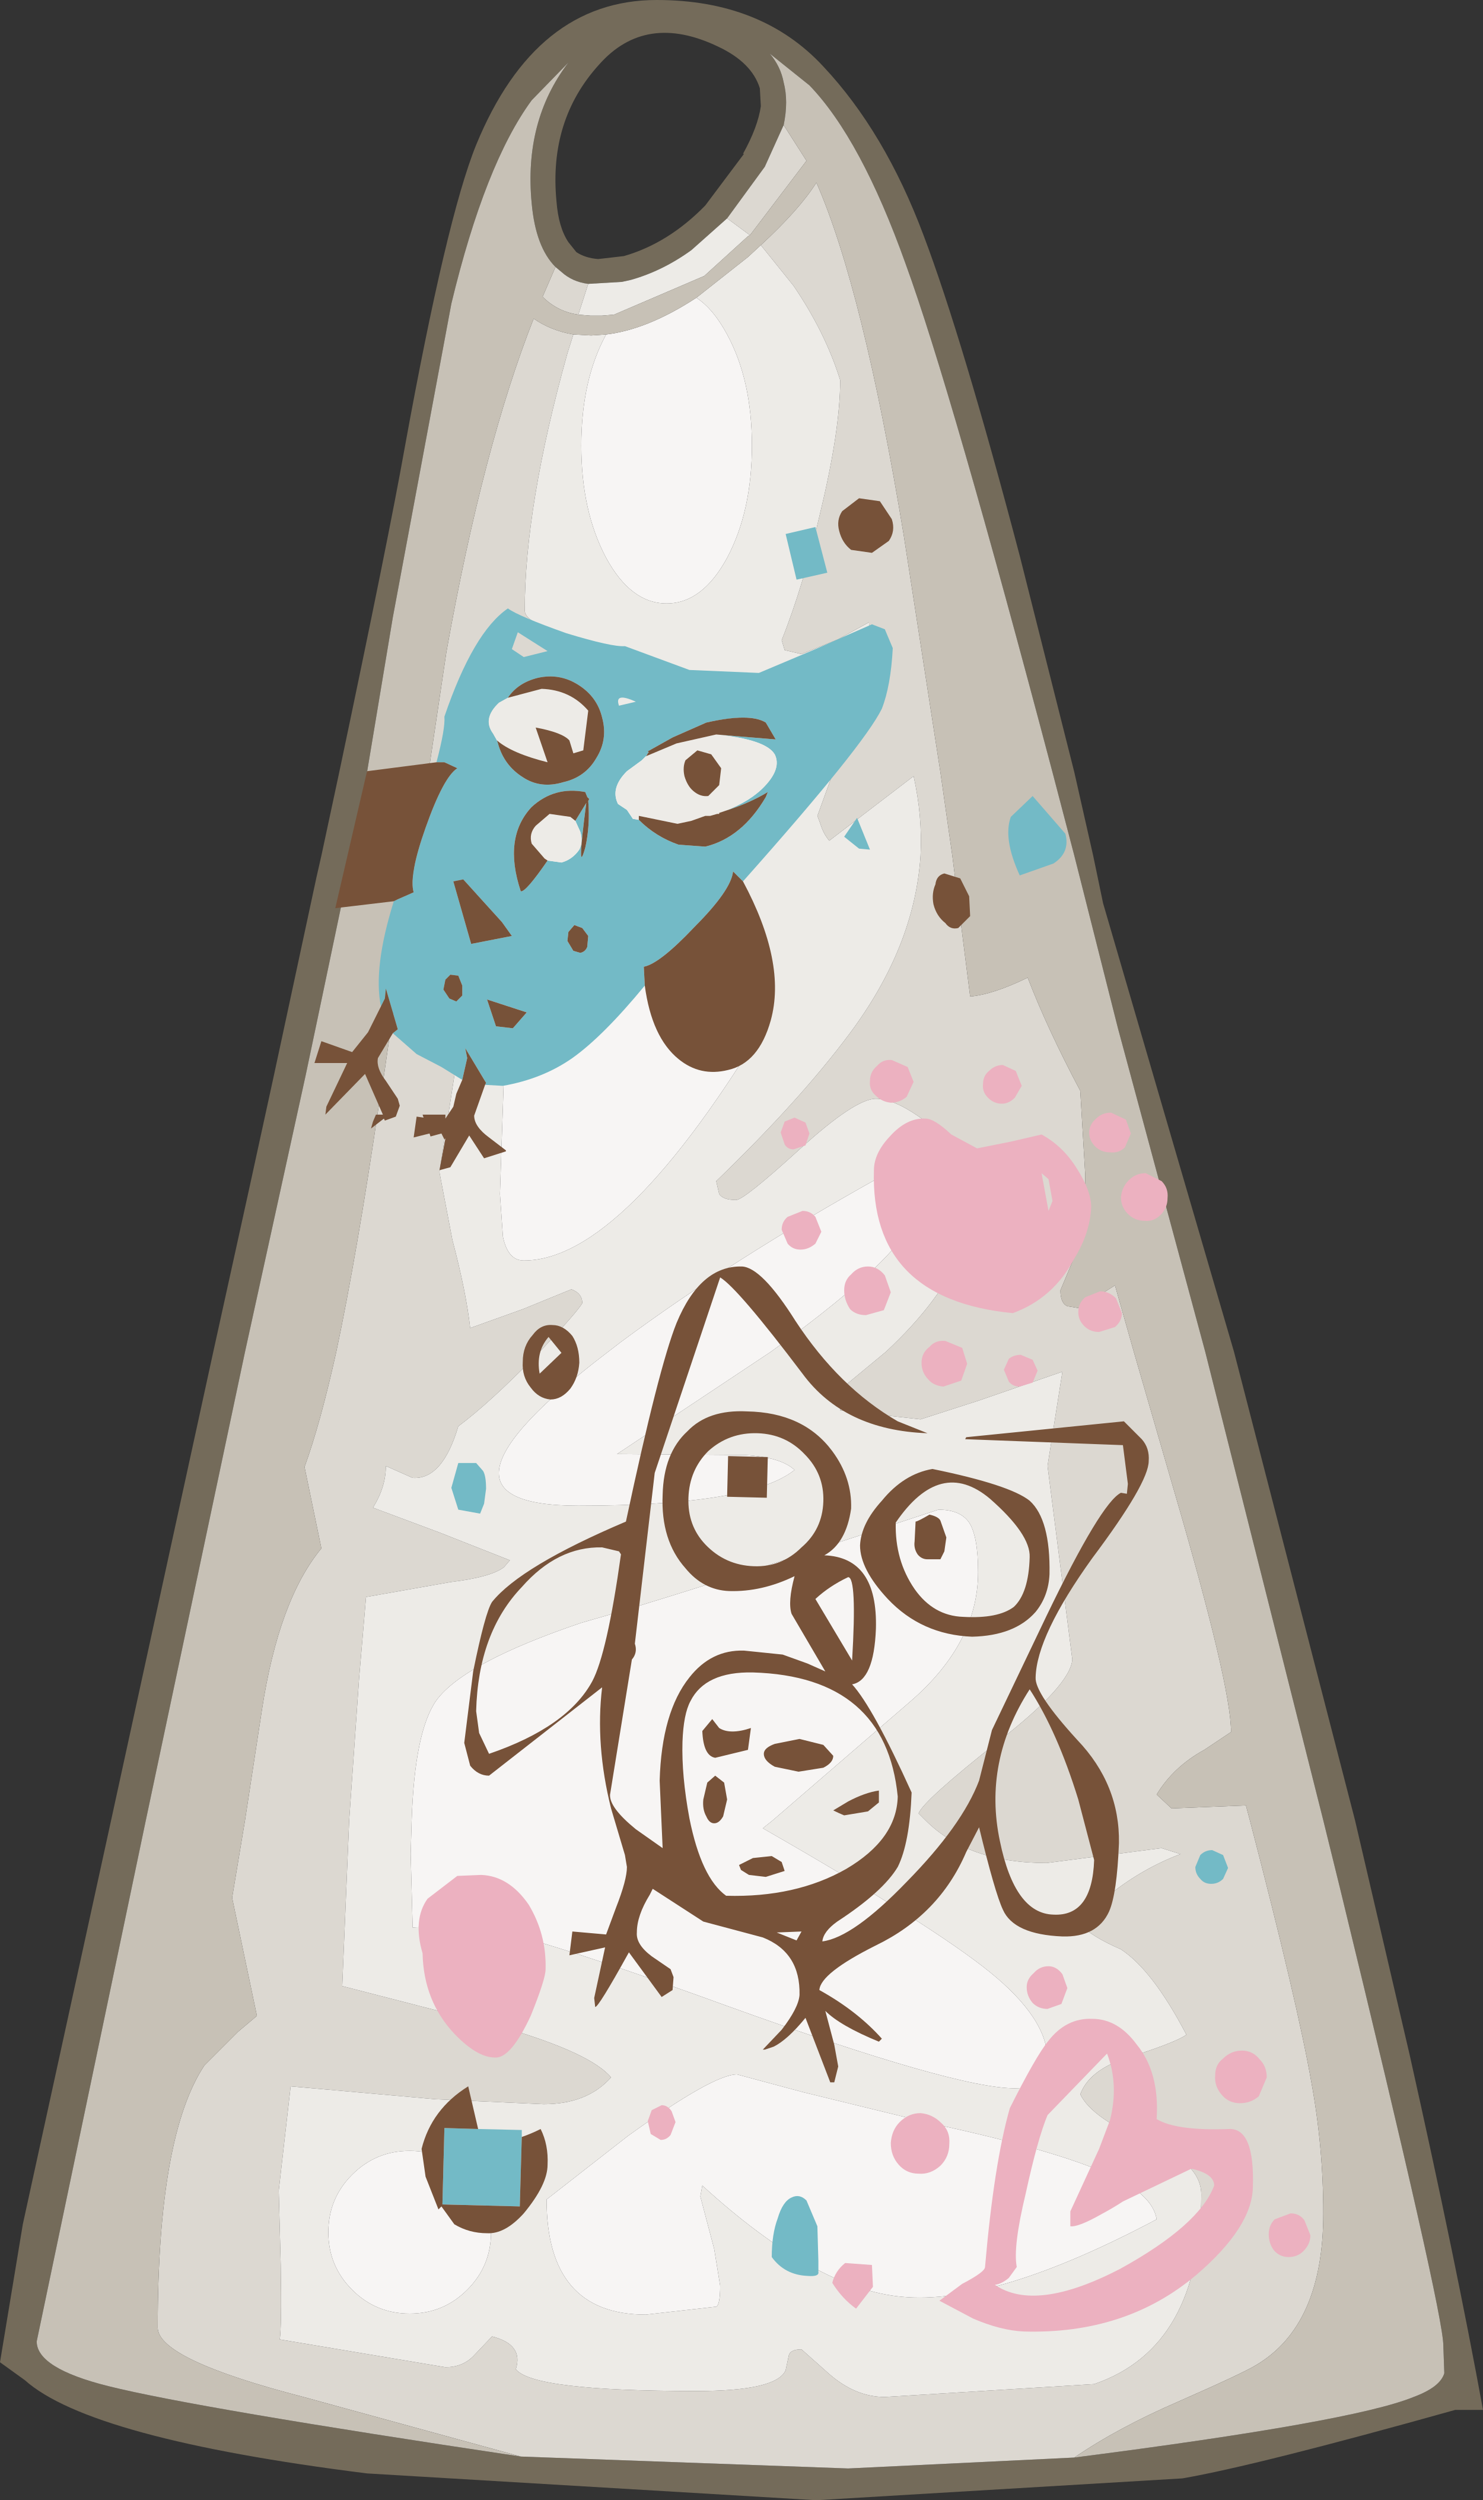<?xml version="1.0" encoding="UTF-8" standalone="no"?>
<svg xmlns:ffdec="https://www.free-decompiler.com/flash" xmlns:xlink="http://www.w3.org/1999/xlink" ffdec:objectType="shape" height="125.95px" width="74.75px" xmlns="http://www.w3.org/2000/svg">
  <rect width="100%" height="100%" fill="#333333" stroke="none"/>
  <g transform="matrix(1.0, 0.0, 0.0, 1.0, 33.8, 135.85)">
    <path d="M4.5 -131.4 Q4.1 -132.7 2.4 -133.5 -1.25 -135.25 -3.6 -132.6 -6.15 -129.8 -5.75 -125.7 -5.65 -124.4 -5.15 -123.65 L-4.75 -123.15 Q-4.3 -122.85 -3.65 -122.8 L-2.35 -122.95 Q-0.1 -123.6 1.75 -125.5 L3.7 -128.1 3.65 -128.1 Q4.4 -129.45 4.55 -130.5 L4.5 -131.4 M5.7 -129.55 L4.75 -127.45 2.85 -124.85 1.05 -123.25 Q-0.4 -122.2 -2.0 -121.75 L-2.45 -121.65 -4.15 -121.55 Q-4.95 -121.65 -5.5 -122.15 L-5.8 -122.4 Q-6.8 -123.4 -7.0 -125.6 -7.4 -129.75 -5.15 -132.7 L-7.0 -130.8 Q-9.35 -127.6 -11.05 -120.55 L-14.0 -104.75 -15.3 -96.95 -16.1 -92.75 -16.3 -91.65 -17.8 -84.5 -18.4 -81.65 -21.45 -67.75 -26.45 -44.15 -31.95 -17.9 Q-31.95 -16.55 -28.35 -15.65 -23.95 -14.55 -7.55 -12.1 L8.95 -11.5 20.35 -12.05 Q34.4 -13.85 37.45 -15.1 38.8 -15.6 39.0 -16.3 L38.95 -17.7 Q38.95 -19.35 33.75 -40.7 L32.9 -44.15 26.95 -67.75 22.55 -84.05 20.35 -92.75 19.25 -96.95 Q14.15 -116.25 11.85 -122.55 9.6 -128.85 7.0 -131.55 L5.0 -133.15 Q5.55 -132.5 5.7 -131.7 5.95 -130.75 5.7 -129.55 M12.75 -124.0 Q14.7 -118.85 17.6 -107.85 L20.35 -96.95 21.3 -92.75 21.8 -90.35 28.4 -67.75 34.5 -44.15 37.25 -32.35 Q39.6 -21.85 40.95 -14.45 L39.55 -14.45 Q29.55 -11.65 25.8 -11.0 L7.35 -9.9 -15.3 -11.25 Q-29.25 -13.0 -32.55 -15.95 L-33.8 -16.85 -32.65 -23.8 -28.2 -44.15 -23.05 -67.75 -21.2 -76.15 -20.0 -81.65 -17.85 -91.65 -17.6 -92.75 -16.7 -96.95 Q-14.2 -108.8 -13.4 -113.3 -11.3 -124.85 -9.8 -128.55 -6.8 -135.85 -0.7 -135.85 4.6 -135.85 7.7 -132.5 10.8 -129.2 12.75 -124.0" fill="#746b5a" fill-rule="evenodd" stroke="none"/>
    <path d="M2.85 -124.85 L4.75 -127.45 5.7 -129.55 6.85 -127.75 4.0 -124.0 2.85 -124.85 M20.35 -12.05 L8.95 -11.5 -7.55 -12.1 -18.5 -15.1 Q-25.85 -17.0 -25.85 -18.6 -25.85 -28.25 -23.5 -31.8 L-21.8 -33.5 -20.85 -34.3 -22.1 -40.25 -21.45 -44.15 -20.6 -49.7 Q-19.75 -55.25 -17.6 -57.85 L-18.45 -61.95 Q-17.65 -64.15 -16.85 -67.75 -15.8 -72.7 -14.7 -80.2 L-14.45 -81.65 -13.0 -91.65 -12.85 -92.75 -12.2 -96.95 -11.3 -103.0 Q-9.45 -113.35 -6.9 -119.8 -6.05 -119.2 -4.9 -119.0 L-5.2 -118.05 Q-7.35 -110.35 -7.35 -105.1 -7.35 -104.35 -4.35 -103.65 L-1.4 -102.7 Q-1.4 -101.7 -1.65 -102.0 L-4.55 -101.6 -7.1 -101.2 Q-8.75 -100.45 -9.35 -96.95 L-9.7 -92.75 -9.75 -91.85 -9.75 -91.65 Q-9.85 -88.9 -10.7 -82.9 L-10.9 -81.65 -11.65 -76.8 -11.0 -73.4 Q-10.3 -70.75 -10.1 -68.95 L-7.45 -69.9 -5.0 -70.9 Q-4.45 -70.7 -4.45 -70.2 -4.75 -69.7 -6.6 -67.75 L-6.8 -67.55 Q-9.15 -65.15 -10.7 -64.0 -11.5 -61.3 -13.0 -61.4 L-14.35 -62.0 Q-14.35 -60.95 -15.0 -59.9 L-11.65 -58.65 -8.1 -57.25 -8.4 -56.9 Q-9.05 -56.4 -11.1 -56.15 L-15.35 -55.4 -15.7 -51.3 -16.2 -44.15 -16.55 -35.8 -8.2 -33.65 Q-4.0 -32.4 -3.0 -31.2 -4.2 -29.85 -6.4 -29.85 L-11.85 -30.1 -19.15 -30.75 -19.75 -25.5 -19.65 -21.75 Q-19.6 -18.6 -19.7 -18.0 L-11.35 -16.6 Q-10.5 -16.6 -9.95 -17.15 L-9.0 -18.15 Q-7.4 -17.75 -7.8 -16.5 -6.95 -15.4 1.3 -15.4 5.35 -15.4 5.8 -16.45 L5.95 -17.15 Q6.0 -17.5 6.6 -17.5 L7.95 -16.3 Q9.3 -15.1 10.8 -15.1 L21.35 -15.75 Q26.75 -17.6 26.75 -25.3 26.75 -26.85 24.2 -27.9 21.25 -29.1 20.65 -30.35 21.1 -31.55 22.9 -32.15 25.45 -32.95 26.0 -33.35 24.3 -36.6 22.7 -37.65 21.2 -38.3 20.6 -38.95 L22.25 -40.5 Q23.85 -41.75 25.7 -42.45 L24.75 -42.75 18.95 -42.0 Q15.0 -42.0 12.85 -44.15 L12.5 -44.5 Q12.75 -45.15 16.55 -48.15 20.15 -50.95 20.25 -52.25 L19.0 -62.0 19.75 -66.75 15.55 -65.3 12.6 -64.35 8.55 -64.8 Q8.65 -65.4 8.25 -65.6 L10.85 -67.75 Q13.65 -70.35 14.7 -72.9 15.4 -74.55 15.4 -77.05 12.05 -80.5 10.35 -80.5 9.3 -80.5 6.5 -77.95 3.7 -75.4 3.3 -75.4 2.65 -75.4 2.45 -75.7 L2.3 -76.35 Q6.5 -80.4 9.0 -83.75 12.3 -88.15 12.6 -92.75 12.7 -94.75 12.25 -96.75 L8.0 -93.5 Q7.7 -93.85 7.55 -94.35 L7.4 -94.75 8.2 -96.95 8.8 -98.55 Q10.1 -102.1 10.1 -102.75 L10.0 -104.5 8.45 -103.65 6.6 -102.9 5.75 -103.1 5.6 -103.6 Q6.7 -106.35 7.55 -110.05 8.55 -114.2 8.55 -116.7 7.8 -119.1 6.2 -121.45 L4.55 -123.5 Q6.5 -125.3 7.35 -126.65 9.7 -121.3 11.75 -108.9 L13.6 -96.95 14.2 -92.75 15.1 -85.65 Q16.25 -85.75 18.0 -86.6 19.0 -84.0 20.65 -80.9 L20.9 -76.7 Q20.9 -74.25 20.3 -72.4 L19.65 -70.85 Q19.65 -70.2 20.0 -70.05 L20.6 -69.95 22.4 -71.1 23.35 -67.75 25.35 -60.85 Q28.25 -50.95 28.25 -48.6 L26.9 -47.7 Q25.35 -46.85 24.5 -45.45 L25.25 -44.75 29.0 -44.9 29.2 -44.15 Q31.6 -34.95 32.3 -30.95 32.9 -27.7 32.9 -24.35 32.9 -18.7 29.5 -16.7 28.85 -16.3 25.55 -14.85 22.55 -13.55 20.35 -12.05 M-5.8 -122.4 L-5.5 -122.15 Q-4.95 -121.65 -4.15 -121.55 L-4.65 -120.0 Q-5.7 -120.15 -6.45 -120.9 L-5.8 -122.4" fill="#dcd8d1" fill-rule="evenodd" stroke="none"/>
    <path d="M-4.15 -121.55 L-2.45 -121.65 -2.0 -121.75 Q-0.4 -122.2 1.05 -123.25 L2.85 -124.85 4.0 -124.0 3.9 -123.95 1.7 -121.95 -2.85 -120.0 -3.45 -119.95 -3.55 -119.95 -4.05 -119.95 -4.65 -120.0 -4.15 -121.55 M4.55 -123.5 L6.2 -121.45 Q7.8 -119.1 8.55 -116.7 8.55 -114.2 7.55 -110.05 6.7 -106.35 5.6 -103.6 L5.75 -103.1 6.6 -102.9 8.45 -103.65 10.0 -104.5 10.1 -102.75 Q10.1 -102.1 8.8 -98.55 L8.2 -96.95 7.4 -94.75 7.55 -94.35 Q7.7 -93.85 8.0 -93.5 L12.25 -96.75 Q12.7 -94.75 12.6 -92.75 12.3 -88.15 9.0 -83.75 6.5 -80.4 2.3 -76.35 L2.45 -75.7 Q2.65 -75.4 3.3 -75.4 3.7 -75.4 6.5 -77.95 9.3 -80.5 10.35 -80.5 12.05 -80.5 15.4 -77.05 15.4 -74.55 14.7 -72.9 13.65 -70.35 10.85 -67.75 L8.25 -65.6 Q8.65 -65.4 8.55 -64.8 L12.6 -64.35 15.55 -65.3 19.75 -66.75 19.0 -62.0 20.25 -52.25 Q20.15 -50.95 16.55 -48.15 12.75 -45.15 12.5 -44.5 L12.85 -44.15 Q15.0 -42.0 18.95 -42.0 L24.75 -42.75 25.7 -42.45 Q23.85 -41.75 22.25 -40.5 L20.6 -38.95 Q21.2 -38.3 22.7 -37.65 24.3 -36.6 26.0 -33.35 25.45 -32.95 22.9 -32.15 21.1 -31.55 20.65 -30.35 21.25 -29.1 24.2 -27.9 26.75 -26.85 26.75 -25.3 26.75 -17.6 21.35 -15.75 L10.8 -15.1 Q9.3 -15.1 7.95 -16.3 L6.6 -17.5 Q6.0 -17.5 5.95 -17.15 L5.8 -16.45 Q5.35 -15.4 1.3 -15.4 -6.95 -15.4 -7.8 -16.5 -7.4 -17.75 -9.0 -18.15 L-9.95 -17.15 Q-10.5 -16.6 -11.35 -16.6 L-19.7 -18.0 Q-19.6 -18.6 -19.65 -21.75 L-19.75 -25.5 -19.15 -30.75 -11.85 -30.1 -6.4 -29.85 Q-4.2 -29.85 -3.0 -31.2 -4.0 -32.4 -8.2 -33.65 L-16.55 -35.8 -16.2 -44.15 -15.7 -51.3 -15.35 -55.4 -11.1 -56.15 Q-9.05 -56.4 -8.4 -56.9 L-8.1 -57.25 -11.65 -58.65 -15.0 -59.9 Q-14.35 -60.95 -14.35 -62.0 L-13.0 -61.4 Q-11.5 -61.3 -10.7 -64.0 -9.15 -65.15 -6.8 -67.55 L-6.6 -67.75 Q-4.75 -69.7 -4.45 -70.2 -4.45 -70.7 -5.0 -70.9 L-7.45 -69.9 -10.1 -68.95 Q-10.3 -70.75 -11.0 -73.4 L-11.65 -76.8 -10.9 -81.65 -10.7 -82.9 Q-9.85 -88.9 -9.75 -91.65 L-9.75 -91.85 -9.7 -92.75 -9.35 -96.95 Q-8.75 -100.45 -7.1 -101.2 L-4.55 -101.6 -1.65 -102.0 Q-1.4 -101.7 -1.4 -102.7 L-4.35 -103.65 Q-7.35 -104.35 -7.35 -105.1 -7.35 -110.35 -5.2 -118.05 L-4.9 -119.0 -4.0 -118.95 -3.25 -119.0 Q-4.5 -116.7 -4.5 -113.4 -4.5 -110.1 -3.25 -107.75 -2.0 -105.45 -0.2 -105.45 1.6 -105.45 2.85 -107.75 4.1 -110.1 4.1 -113.4 4.1 -116.7 2.85 -119.0 2.15 -120.3 1.3 -120.85 L3.9 -122.9 4.55 -123.5 M4.5 -99.75 Q-0.1 -99.75 -3.1 -96.95 -4.85 -95.3 -6.05 -92.75 L-6.5 -91.65 -7.35 -89.15 Q-8.15 -86.25 -8.4 -81.65 L-8.6 -75.7 -8.45 -73.55 Q-8.2 -72.35 -7.4 -72.35 -2.35 -72.35 5.0 -84.65 5.0 -87.35 3.45 -87.5 1.45 -87.2 0.5 -87.5 L2.95 -92.75 4.85 -96.95 5.5 -98.7 5.35 -99.35 Q5.15 -99.75 4.5 -99.75 M12.3 -75.85 L11.95 -76.4 10.55 -76.55 Q3.1 -72.4 -2.5 -68.25 L-3.15 -67.75 Q-13.35 -60.0 -4.65 -60.0 4.0 -60.0 6.25 -61.8 5.55 -62.45 3.75 -62.55 L-2.7 -62.6 5.05 -67.75 Q12.4 -73.05 12.4 -75.1 L12.3 -75.85 M15.5 -56.65 Q15.5 -58.45 15.05 -59.15 14.6 -59.8 13.5 -59.8 0.15 -55.4 -4.5 -54.1 -10.4 -52.1 -11.8 -50.2 -12.9 -48.65 -13.05 -44.15 L-13.1 -42.45 -13.0 -38.75 -12.25 -38.8 -11.1 -39.0 Q-8.7 -39.0 2.85 -34.8 14.35 -30.65 17.35 -30.65 19.0 -30.65 19.0 -32.1 19.0 -34.15 16.1 -36.5 13.2 -38.85 4.65 -43.75 L5.15 -44.15 12.1 -50.15 Q15.5 -53.1 15.5 -56.65 M3.35 -31.35 Q2.15 -31.35 -2.15 -28.25 L-6.25 -25.05 Q-6.25 -19.25 -1.25 -19.25 L2.3 -19.65 Q2.5 -19.75 2.5 -20.7 L2.2 -22.55 1.5 -25.2 1.6 -25.75 Q7.3 -20.55 11.65 -20.15 16.3 -19.7 24.5 -24.05 24.35 -25.0 23.05 -25.8 20.75 -27.25 13.05 -28.9 L6.7 -30.45 3.35 -31.35 M-16.05 -26.3 Q-17.25 -25.1 -17.25 -23.4 -17.25 -21.7 -16.05 -20.5 -14.85 -19.3 -13.15 -19.3 -11.45 -19.3 -10.25 -20.5 -9.05 -21.7 -9.05 -23.4 -9.05 -25.1 -10.25 -26.3 -11.45 -27.5 -13.15 -27.5 -14.85 -27.5 -16.05 -26.3" fill="#edebe7" fill-rule="evenodd" stroke="none"/>
    <path d="M1.3 -120.85 Q2.15 -120.3 2.85 -119.0 4.1 -116.7 4.1 -113.4 4.1 -110.1 2.85 -107.75 1.6 -105.45 -0.2 -105.45 -2.0 -105.45 -3.25 -107.75 -4.5 -110.1 -4.5 -113.4 -4.5 -116.7 -3.25 -119.0 -1.15 -119.25 1.3 -120.85 M4.5 -99.75 Q5.15 -99.75 5.35 -99.35 L5.5 -98.7 4.85 -96.95 2.95 -92.75 0.5 -87.5 Q1.45 -87.2 3.45 -87.5 5.0 -87.35 5.0 -84.65 -2.35 -72.35 -7.4 -72.35 -8.2 -72.35 -8.45 -73.55 L-8.6 -75.7 -8.4 -81.65 Q-8.15 -86.25 -7.35 -89.15 L-6.5 -91.65 -6.05 -92.75 Q-4.85 -95.3 -3.1 -96.95 -0.1 -99.75 4.5 -99.75 M3.35 -31.35 L6.7 -30.45 13.05 -28.9 Q20.75 -27.25 23.05 -25.8 24.35 -25.0 24.5 -24.05 16.3 -19.7 11.65 -20.15 7.3 -20.55 1.6 -25.75 L1.5 -25.2 2.2 -22.55 2.5 -20.7 Q2.5 -19.75 2.3 -19.65 L-1.25 -19.25 Q-6.25 -19.25 -6.25 -25.05 L-2.15 -28.25 Q2.15 -31.35 3.35 -31.35 M15.5 -56.65 Q15.5 -53.1 12.1 -50.15 L5.15 -44.15 4.65 -43.75 Q13.2 -38.85 16.1 -36.5 19.0 -34.15 19.0 -32.1 19.0 -30.65 17.35 -30.65 14.35 -30.65 2.85 -34.8 -8.7 -39.0 -11.1 -39.0 L-12.25 -38.8 -13.0 -38.75 -13.1 -42.45 -13.05 -44.15 Q-12.9 -48.65 -11.8 -50.2 -10.4 -52.1 -4.5 -54.1 0.15 -55.4 13.5 -59.8 14.6 -59.8 15.05 -59.15 15.5 -58.45 15.5 -56.65 M12.3 -75.85 L12.4 -75.1 Q12.4 -73.05 5.05 -67.75 L-2.7 -62.6 3.75 -62.55 Q5.55 -62.45 6.25 -61.8 4.0 -60.0 -4.65 -60.0 -13.35 -60.0 -3.15 -67.75 L-2.5 -68.25 Q3.1 -72.4 10.55 -76.55 L11.95 -76.4 12.3 -75.85 M-16.05 -26.3 Q-14.85 -27.5 -13.15 -27.5 -11.45 -27.5 -10.25 -26.3 -9.05 -25.1 -9.05 -23.4 -9.05 -21.7 -10.25 -20.5 -11.45 -19.3 -13.15 -19.3 -14.85 -19.3 -16.05 -20.5 -17.25 -21.7 -17.25 -23.4 -17.25 -25.1 -16.05 -26.3" fill="#f7f5f4" fill-rule="evenodd" stroke="none"/>
    <path d="M5.7 -129.55 Q5.95 -130.75 5.7 -131.7 5.55 -132.5 5.0 -133.15 L7.0 -131.55 Q9.6 -128.85 11.85 -122.55 14.15 -116.25 19.25 -96.95 L20.35 -92.75 22.55 -84.05 26.95 -67.75 32.9 -44.15 33.75 -40.7 Q38.95 -19.35 38.95 -17.7 L39.0 -16.3 Q38.8 -15.6 37.45 -15.1 34.4 -13.85 20.35 -12.05 22.55 -13.55 25.55 -14.85 28.85 -16.3 29.5 -16.7 32.9 -18.7 32.9 -24.35 32.9 -27.7 32.3 -30.95 31.6 -34.95 29.2 -44.15 L29.0 -44.9 25.25 -44.75 24.5 -45.45 Q25.35 -46.85 26.9 -47.7 L28.25 -48.6 Q28.25 -50.95 25.35 -60.85 L23.35 -67.75 22.4 -71.1 20.6 -69.95 20.0 -70.05 Q19.65 -70.2 19.65 -70.85 L20.3 -72.4 Q20.9 -74.25 20.9 -76.7 L20.65 -80.9 Q19.0 -84.0 18.0 -86.6 16.25 -85.75 15.1 -85.65 L14.2 -92.75 13.6 -96.95 11.75 -108.9 Q9.7 -121.3 7.35 -126.65 6.5 -125.3 4.55 -123.5 L3.9 -122.9 1.3 -120.85 Q-1.15 -119.25 -3.25 -119.0 L-4.0 -118.95 -4.9 -119.0 Q-6.05 -119.2 -6.9 -119.8 -9.45 -113.35 -11.3 -103.0 L-12.2 -96.95 -12.85 -92.75 -13.0 -91.65 -14.45 -81.65 -14.7 -80.2 Q-15.8 -72.7 -16.85 -67.75 -17.65 -64.15 -18.45 -61.95 L-17.6 -57.85 Q-19.75 -55.25 -20.6 -49.7 L-21.45 -44.15 -22.1 -40.25 -20.85 -34.3 -21.8 -33.5 -23.5 -31.8 Q-25.85 -28.25 -25.85 -18.6 -25.85 -17.0 -18.5 -15.1 L-7.55 -12.1 Q-23.95 -14.55 -28.35 -15.65 -31.95 -16.55 -31.95 -17.9 L-26.45 -44.15 -21.45 -67.75 -18.4 -81.65 -17.8 -84.5 -16.3 -91.65 -16.1 -92.75 -15.3 -96.95 -14.0 -104.75 -11.05 -120.55 Q-9.35 -127.6 -7.0 -130.8 L-5.15 -132.7 Q-7.4 -129.75 -7.0 -125.6 -6.8 -123.4 -5.8 -122.4 L-6.45 -120.9 Q-5.7 -120.15 -4.65 -120.0 L-4.05 -119.95 -3.55 -119.95 -3.45 -119.95 -2.85 -120.0 1.7 -121.95 3.9 -123.95 4.0 -124.0 6.85 -127.75 5.7 -129.55" fill="#c7c1b6" fill-rule="evenodd" stroke="none"/>
    <path d="M7.9 -107.0 L6.35 -106.65 5.8 -108.95 7.3 -109.3 7.9 -107.0 M2.3 -98.85 L5.3 -98.6 4.8 -99.45 Q4.0 -99.95 1.8 -99.45 L0.1 -98.7 -1.15 -98.0 -1.1 -97.95 -1.15 -97.9 -1.2 -97.8 -1.45 -97.55 -2.2 -97.0 Q-3.05 -96.15 -2.65 -95.35 L-2.2 -95.05 -1.9 -94.6 -1.6 -94.55 Q-0.75 -93.7 0.4 -93.3 L1.75 -93.2 Q3.6 -93.65 4.8 -95.7 L4.9 -95.95 Q4.0 -95.4 2.75 -95.0 4.05 -95.5 4.75 -96.25 5.6 -97.15 5.25 -97.85 4.8 -98.6 2.3 -98.85 M-11.8 -97.45 Q-11.35 -99.15 -11.4 -99.75 -9.95 -104.0 -8.2 -105.2 -7.65 -104.8 -5.25 -103.95 -2.95 -103.25 -2.3 -103.3 L0.95 -102.1 4.45 -101.95 7.3 -103.15 10.15 -104.4 10.8 -104.15 11.2 -103.2 Q11.1 -101.3 10.65 -100.15 9.75 -98.3 3.65 -91.45 L3.15 -91.95 Q3.05 -91.0 1.2 -89.15 -0.55 -87.3 -1.35 -87.15 L-1.3 -86.2 Q-3.4 -83.65 -4.95 -82.55 -6.45 -81.5 -8.45 -81.15 L-9.35 -81.2 -9.3 -81.3 -10.35 -83.05 -10.25 -82.55 -10.5 -81.45 -11.55 -82.1 -12.8 -82.75 -14.0 -83.8 -13.75 -84.0 -14.35 -86.05 -14.4 -85.55 -14.6 -85.15 Q-15.0 -87.1 -13.95 -90.45 L-13.75 -90.55 -12.95 -90.9 Q-13.2 -91.75 -12.35 -94.15 -11.45 -96.7 -10.75 -97.15 L-11.4 -97.45 -11.8 -97.45 M19.9 -93.85 Q20.15 -92.9 19.3 -92.35 L17.6 -91.75 Q16.75 -93.6 17.15 -94.7 L18.25 -95.75 19.9 -93.85 M10.05 -93.05 L9.5 -93.1 8.75 -93.7 9.4 -94.65 10.05 -93.05 M27.3 -42.65 L27.85 -42.4 28.1 -41.75 27.85 -41.2 Q27.6 -40.95 27.25 -40.95 26.9 -40.95 26.7 -41.2 26.45 -41.45 26.45 -41.8 L26.7 -42.4 Q26.95 -42.65 27.3 -42.65 M6.85 -25.0 L7.4 -23.7 7.45 -21.95 7.45 -21.4 Q7.5 -21.15 6.9 -21.2 5.75 -21.25 5.1 -22.15 5.1 -23.3 5.4 -24.1 5.65 -24.95 6.1 -25.15 6.5 -25.35 6.85 -25.0 M-8.2 -100.7 L-8.65 -100.45 Q-9.5 -99.65 -8.95 -98.9 L-8.75 -98.55 -8.7 -98.4 Q-8.4 -97.3 -7.45 -96.7 -6.55 -96.1 -5.4 -96.45 -4.3 -96.7 -3.75 -97.65 -3.15 -98.6 -3.45 -99.7 -3.7 -100.75 -4.65 -101.35 -5.6 -101.95 -6.7 -101.7 -7.7 -101.45 -8.2 -100.7 M-6.2 -103.05 L-7.7 -104.0 -8.0 -103.15 -7.4 -102.75 -6.2 -103.05 M-1.75 -100.5 Q-2.85 -101.0 -2.6 -100.3 L-1.75 -100.5 M-6.2 -92.5 L-5.5 -92.4 Q-4.95 -92.55 -4.6 -93.05 -4.4 -93.45 -4.55 -93.95 L-4.8 -94.5 -4.25 -95.4 Q-4.75 -91.55 -4.3 -93.15 -4.05 -94.25 -4.15 -95.5 L-4.1 -95.6 -4.2 -95.7 -4.3 -95.95 Q-5.85 -96.25 -7.0 -95.2 -8.45 -93.65 -7.55 -90.95 -7.3 -90.9 -6.2 -92.5 M-8.8 -84.15 L-7.95 -84.05 -7.25 -84.85 -9.25 -85.5 -8.8 -84.15 M-10.7 -86.7 L-11.1 -86.75 -11.35 -86.5 -11.45 -86.0 -11.15 -85.55 -10.8 -85.4 -10.5 -85.7 -10.5 -86.2 -10.7 -86.7 M-5.15 -88.9 L-5.2 -88.45 -4.9 -87.95 -4.55 -87.85 Q-4.3 -87.9 -4.2 -88.15 L-4.15 -88.7 -4.45 -89.1 -4.85 -89.25 -5.15 -88.9 M-10.05 -88.3 L-8.0 -88.7 -8.5 -89.4 -10.45 -91.55 -10.95 -91.45 -10.05 -88.3 M-11.05 -60.9 L-10.7 -62.15 -9.8 -62.15 -9.45 -61.75 Q-9.3 -61.5 -9.3 -60.85 L-9.4 -60.1 -9.6 -59.6 -10.7 -59.8 -11.05 -60.9 M-9.7 -28.6 L-7.5 -28.55 -7.5 -28.2 -7.6 -24.7 -11.5 -24.8 -11.4 -28.65 -9.7 -28.6" fill="#73bac6" fill-rule="evenodd" stroke="none"/>
    <path d="M2.3 -98.85 Q4.8 -98.6 5.25 -97.85 5.6 -97.15 4.75 -96.25 4.05 -95.5 2.75 -95.0 L2.45 -94.9 2.45 -94.85 2.35 -94.85 2.0 -94.75 1.75 -94.75 1.05 -94.5 0.35 -94.35 -1.6 -94.75 -1.6 -94.55 -1.9 -94.6 -2.2 -95.05 -2.65 -95.35 Q-3.05 -96.15 -2.2 -97.0 L-1.45 -97.55 -1.2 -97.8 -1.25 -97.75 0.3 -98.4 2.3 -98.85 M0.7 -96.75 Q0.85 -96.25 1.15 -96.0 1.5 -95.7 1.9 -95.75 L2.45 -96.3 2.55 -97.15 2.05 -97.85 1.35 -98.05 0.75 -97.55 Q0.6 -97.2 0.7 -96.75 M-8.2 -100.7 L-6.5 -101.15 Q-5.05 -101.1 -4.15 -100.05 L-4.4 -98.05 -4.9 -97.9 -5.1 -98.55 Q-5.45 -98.95 -6.8 -99.2 L-6.2 -97.45 Q-8.0 -97.9 -8.75 -98.55 L-8.95 -98.9 Q-9.5 -99.65 -8.65 -100.45 L-8.2 -100.7 M-6.2 -92.5 L-6.35 -92.6 -7.0 -93.35 Q-7.15 -93.85 -6.8 -94.25 L-6.1 -94.85 -5.05 -94.7 -4.8 -94.5 -4.55 -93.95 Q-4.4 -93.45 -4.6 -93.05 -4.95 -92.55 -5.5 -92.4 L-6.2 -92.5" fill="#edebe7" fill-rule="evenodd" stroke="none"/>
    <path d="M8.65 -110.1 L9.5 -110.75 10.55 -110.6 11.15 -109.7 Q11.35 -109.1 11.0 -108.6 L10.15 -108.0 9.1 -108.15 Q8.65 -108.5 8.5 -109.1 8.35 -109.65 8.65 -110.1 M-1.2 -97.8 L-1.15 -97.9 -1.1 -97.95 -1.15 -98.0 0.1 -98.7 1.8 -99.45 Q4.0 -99.95 4.8 -99.45 L5.3 -98.6 2.3 -98.85 0.3 -98.4 -1.25 -97.75 -1.2 -97.8 M2.75 -95.0 Q4.0 -95.4 4.9 -95.95 L4.8 -95.7 Q3.6 -93.65 1.75 -93.2 L0.4 -93.3 Q-0.75 -93.7 -1.6 -94.55 L-1.6 -94.75 0.35 -94.35 1.05 -94.5 1.75 -94.75 2.0 -94.75 2.35 -94.85 2.45 -94.85 2.45 -94.9 2.75 -95.0 M3.65 -91.45 Q5.85 -87.35 5.05 -84.45 4.45 -82.3 2.9 -81.95 1.5 -81.6 0.4 -82.5 -0.95 -83.6 -1.3 -86.2 L-1.35 -87.15 Q-0.55 -87.3 1.2 -89.15 3.05 -91.0 3.15 -91.95 L3.65 -91.45 M-9.35 -81.2 L-9.9 -79.65 Q-9.9 -79.1 -9.15 -78.55 L-8.3 -77.9 -8.3 -77.85 -9.4 -77.5 -10.15 -78.65 -11.1 -77.05 -11.65 -76.9 -11.35 -78.5 -11.4 -78.45 -11.55 -78.75 -12.1 -78.6 -12.15 -78.75 -12.95 -78.55 -12.8 -79.6 -12.45 -79.55 -12.5 -79.7 -11.35 -79.7 -11.35 -79.5 -10.95 -80.1 -10.8 -80.75 -10.5 -81.45 -10.25 -82.55 -10.35 -83.05 -9.3 -81.3 -9.35 -81.2 M-14.0 -83.8 L-14.75 -82.55 Q-14.85 -82.05 -14.35 -81.4 L-13.75 -80.5 -13.65 -80.15 -13.85 -79.6 -14.4 -79.4 -14.45 -79.5 -15.1 -79.0 -15.0 -79.35 -14.85 -79.7 -14.5 -79.7 -15.4 -81.75 -17.4 -79.7 -17.35 -80.1 -16.3 -82.3 -17.95 -82.3 -17.6 -83.4 -16.05 -82.85 -15.25 -83.85 -14.6 -85.15 -14.4 -85.55 -14.35 -86.05 -13.75 -84.0 -14.0 -83.8 M-13.95 -90.45 L-16.9 -90.1 -15.3 -97.0 -11.8 -97.45 -11.4 -97.45 -10.75 -97.15 Q-11.45 -96.7 -12.35 -94.15 -13.2 -91.75 -12.95 -90.9 L-13.75 -90.55 -13.95 -90.45 M15.1 -89.7 L14.5 -89.1 Q14.1 -89.0 13.85 -89.35 13.4 -89.7 13.25 -90.3 13.15 -90.85 13.35 -91.3 13.4 -91.75 13.8 -91.85 L14.6 -91.6 15.05 -90.7 15.1 -89.7 M0.7 -96.75 Q0.6 -97.2 0.75 -97.55 L1.35 -98.05 2.05 -97.85 2.55 -97.15 2.45 -96.3 1.9 -95.75 Q1.5 -95.7 1.15 -96.0 0.85 -96.25 0.7 -96.75 M14.9 -63.45 L22.85 -64.25 23.75 -63.35 Q24.15 -62.9 24.1 -62.25 24.1 -61.15 21.25 -57.35 18.45 -53.45 18.4 -51.35 18.35 -50.55 20.5 -48.2 22.65 -45.95 22.6 -43.0 22.5 -40.45 22.1 -39.55 21.5 -38.25 19.75 -38.3 17.3 -38.4 16.75 -39.65 16.35 -40.5 15.55 -43.8 L14.9 -42.55 Q13.55 -39.4 10.35 -37.85 7.55 -36.45 7.5 -35.6 9.4 -34.55 10.65 -33.15 L10.5 -33.0 Q8.55 -33.8 7.8 -34.55 L8.25 -32.85 8.45 -31.75 8.25 -30.95 8.05 -30.95 6.8 -34.2 Q5.9 -33.1 5.2 -32.75 L4.75 -32.6 4.65 -32.6 5.6 -33.6 Q6.45 -34.7 6.5 -35.35 6.55 -37.5 4.65 -38.25 L1.65 -39.05 -0.9 -40.7 -1.05 -40.4 Q-1.7 -39.35 -1.7 -38.5 -1.75 -37.9 -0.95 -37.3 L0.0 -36.65 0.15 -36.25 0.1 -35.6 -0.45 -35.25 -2.1 -37.5 Q-3.65 -34.7 -3.8 -34.75 L-3.85 -35.2 -3.3 -37.75 -5.1 -37.35 -4.95 -38.55 -3.25 -38.4 -2.75 -39.75 Q-2.2 -41.15 -2.2 -41.8 L-2.3 -42.4 -3.0 -44.75 Q-3.8 -47.95 -3.45 -50.85 L-9.15 -46.4 Q-9.7 -46.4 -10.1 -46.9 L-10.4 -48.05 -9.95 -51.65 Q-9.35 -54.6 -9.0 -55.15 -7.55 -56.95 -2.25 -59.2 -0.6 -66.95 0.3 -69.2 1.5 -72.1 3.6 -72.05 4.6 -72.0 6.3 -69.3 8.5 -65.95 11.45 -64.25 L12.95 -63.65 Q8.75 -63.8 6.65 -66.65 3.4 -70.95 2.5 -71.5 L-0.8 -61.65 -1.8 -53.05 Q-1.65 -52.6 -1.95 -52.25 L-3.05 -45.45 Q-3.1 -44.8 -1.75 -43.7 L-0.4 -42.75 -0.55 -46.15 Q-0.45 -49.6 0.95 -51.35 2.05 -52.75 3.7 -52.7 L5.65 -52.5 6.9 -52.05 7.8 -51.65 6.1 -54.55 Q5.9 -55.15 6.25 -56.45 4.6 -55.65 2.95 -55.7 1.65 -55.75 0.75 -56.85 -0.5 -58.25 -0.4 -60.55 -0.35 -62.65 0.85 -63.75 1.9 -64.85 3.85 -64.75 6.7 -64.7 8.15 -62.75 9.15 -61.4 9.1 -59.85 8.85 -58.1 7.75 -57.5 10.45 -57.4 10.35 -53.8 10.25 -51.2 9.15 -51.0 10.2 -49.85 12.15 -45.55 12.05 -43.0 11.45 -41.8 10.7 -40.55 8.4 -39.05 7.7 -38.55 7.65 -38.05 9.2 -38.25 11.9 -41.05 14.7 -43.9 15.55 -46.15 L16.2 -48.7 18.95 -54.45 Q21.7 -60.15 22.7 -60.65 L23.0 -60.6 23.05 -61.1 22.8 -63.05 14.85 -63.35 14.9 -63.45 M4.9 -62.45 L4.85 -60.4 2.85 -60.45 2.9 -62.5 4.9 -62.45 M1.9 -62.75 Q0.95 -61.8 0.9 -60.4 0.85 -59.0 1.75 -58.05 2.75 -57.0 4.2 -56.95 5.6 -56.9 6.6 -57.9 7.65 -58.8 7.7 -60.2 7.75 -61.6 6.75 -62.6 5.8 -63.6 4.4 -63.65 2.95 -63.7 1.9 -62.75 M1.0 -50.15 Q0.65 -49.5 0.6 -48.1 0.55 -46.4 0.95 -44.25 1.55 -41.25 2.8 -40.35 6.3 -40.25 8.85 -41.7 11.4 -43.2 11.45 -45.35 10.85 -51.4 4.15 -51.6 1.75 -51.65 1.0 -50.15 M9.15 -52.2 Q9.4 -56.4 8.95 -56.4 8.0 -55.95 7.3 -55.3 L9.15 -52.2 M16.1 -60.35 Q13.6 -62.45 11.35 -59.15 11.3 -57.25 12.3 -55.8 13.25 -54.45 14.75 -54.4 16.5 -54.3 17.3 -54.9 18.05 -55.6 18.1 -57.4 18.15 -58.55 16.1 -60.35 M19.1 -56.55 Q19.05 -55.45 18.4 -54.65 17.35 -53.45 15.2 -53.4 12.65 -53.5 10.95 -55.3 9.55 -56.8 9.55 -58.0 9.6 -59.1 10.65 -60.25 11.75 -61.6 13.2 -61.85 17.1 -61.05 18.1 -60.25 19.15 -59.3 19.1 -56.55 M13.6 -59.25 L13.9 -58.4 13.8 -57.7 13.6 -57.3 12.95 -57.3 Q12.65 -57.3 12.45 -57.55 12.25 -57.85 12.3 -58.2 L12.35 -59.2 Q12.45 -59.2 13.05 -59.55 13.5 -59.45 13.6 -59.25 M20.55 -45.2 Q19.5 -48.6 18.1 -50.75 15.75 -47.1 16.6 -43.1 17.35 -39.45 19.3 -39.4 21.25 -39.3 21.35 -42.15 L20.55 -45.2 M10.5 -45.05 L9.95 -44.6 8.75 -44.4 Q8.5 -44.5 8.2 -44.65 L8.95 -45.1 Q9.8 -45.55 10.5 -45.65 L10.5 -45.05 M7.7 -46.8 L6.45 -46.6 5.25 -46.85 Q4.7 -47.15 4.7 -47.5 4.7 -47.8 5.25 -48.0 L6.5 -48.25 7.7 -47.95 8.2 -47.4 Q8.2 -47.05 7.7 -46.8 M3.9 -47.7 L2.25 -47.3 Q1.65 -47.4 1.6 -48.65 L2.1 -49.25 2.45 -48.8 Q3.0 -48.45 4.05 -48.8 L3.9 -47.7 M1.85 -46.05 L2.25 -46.4 2.7 -46.05 2.85 -45.2 2.65 -44.35 Q2.45 -44.0 2.2 -44.0 1.95 -44.0 1.8 -44.35 1.6 -44.7 1.65 -45.2 L1.85 -46.05 M4.15 -42.25 L5.1 -42.35 5.6 -42.05 5.75 -41.6 4.8 -41.3 3.95 -41.4 3.55 -41.65 3.45 -41.9 4.15 -42.25 M5.35 -38.5 L6.35 -38.1 6.6 -38.55 5.35 -38.5 M-8.75 -98.55 Q-8.0 -97.9 -6.2 -97.45 L-6.8 -99.2 Q-5.45 -98.95 -5.1 -98.55 L-4.9 -97.9 -4.4 -98.05 -4.15 -100.05 Q-5.05 -101.1 -6.5 -101.15 L-8.2 -100.7 Q-7.7 -101.45 -6.7 -101.7 -5.6 -101.95 -4.65 -101.35 -3.7 -100.75 -3.45 -99.7 -3.15 -98.6 -3.75 -97.65 -4.3 -96.7 -5.4 -96.45 -6.55 -96.1 -7.45 -96.7 -8.4 -97.3 -8.7 -98.4 L-8.75 -98.55 M-4.8 -94.5 L-5.05 -94.7 -6.1 -94.85 -6.8 -94.25 Q-7.15 -93.85 -7.0 -93.35 L-6.35 -92.6 -6.2 -92.5 Q-7.3 -90.9 -7.55 -90.95 -8.45 -93.65 -7.0 -95.2 -5.85 -96.25 -4.3 -95.95 L-4.2 -95.7 -4.1 -95.6 -4.15 -95.5 Q-4.05 -94.25 -4.3 -93.15 -4.75 -91.55 -4.25 -95.4 L-4.8 -94.5 M-10.05 -88.3 L-10.95 -91.45 -10.45 -91.55 -8.5 -89.4 -8.0 -88.7 -10.05 -88.3 M-5.15 -88.9 L-4.85 -89.25 -4.45 -89.1 -4.15 -88.7 -4.2 -88.15 Q-4.3 -87.9 -4.55 -87.85 L-4.9 -87.95 -5.2 -88.45 -5.15 -88.9 M-10.7 -86.7 L-10.5 -86.2 -10.5 -85.7 -10.8 -85.4 -11.15 -85.55 -11.45 -86.0 -11.35 -86.5 -11.1 -86.75 -10.7 -86.7 M-8.8 -84.15 L-9.25 -85.5 -7.25 -84.85 -7.95 -84.05 -8.8 -84.15 M-5.95 -69.1 Q-5.4 -69.1 -4.95 -68.55 -4.6 -68.0 -4.6 -67.2 -4.65 -66.45 -5.05 -65.9 -5.5 -65.35 -6.05 -65.35 -6.65 -65.4 -7.05 -65.95 -7.5 -66.5 -7.45 -67.25 -7.45 -68.05 -6.95 -68.6 -6.55 -69.15 -5.95 -69.1 M-5.5 -67.7 L-6.15 -68.5 Q-6.8 -67.75 -6.6 -66.65 L-5.5 -67.7 M-2.6 -57.7 L-3.45 -57.9 Q-5.7 -57.95 -7.5 -55.9 -9.7 -53.6 -9.8 -49.65 L-9.65 -48.55 -9.15 -47.5 Q-5.2 -48.85 -3.95 -51.15 -3.2 -52.55 -2.5 -57.55 L-2.6 -57.7 M-7.5 -28.2 Q-7.05 -28.35 -6.55 -28.6 -6.15 -27.8 -6.2 -26.8 -6.2 -25.8 -7.4 -24.35 -8.35 -23.3 -9.25 -23.35 -10.15 -23.35 -10.9 -23.8 L-11.55 -24.7 -11.7 -24.55 -12.35 -26.2 -12.55 -27.6 Q-12.05 -29.6 -10.2 -30.75 L-9.7 -28.6 -11.4 -28.65 -11.5 -24.8 -7.6 -24.7 -7.5 -28.2" fill="#775239" fill-rule="evenodd" stroke="none"/>
    <path d="M23.2 -78.75 L22.9 -78.05 Q22.6 -77.75 22.15 -77.8 21.7 -77.8 21.4 -78.1 21.1 -78.4 21.1 -78.8 21.1 -79.2 21.45 -79.5 21.75 -79.8 22.2 -79.8 L22.95 -79.45 23.2 -78.75 M21.2 -75.05 Q21.15 -73.75 20.35 -72.45 19.3 -70.45 17.25 -69.7 10.05 -70.4 10.25 -76.9 10.25 -77.75 11.05 -78.6 11.9 -79.55 12.85 -79.5 13.3 -79.5 14.15 -78.7 L15.45 -78.0 17.2 -78.35 18.7 -78.7 Q19.8 -78.1 20.5 -76.95 21.2 -75.85 21.2 -75.05 M23.05 -74.7 Q22.7 -75.05 22.7 -75.55 22.75 -76.05 23.1 -76.4 23.45 -76.75 23.95 -76.75 L24.75 -76.35 Q25.1 -76.0 25.05 -75.5 25.05 -75.0 24.7 -74.65 24.35 -74.3 23.9 -74.35 23.4 -74.35 23.05 -74.7 M7.0 -78.75 L6.8 -78.15 6.2 -77.95 Q5.9 -77.95 5.75 -78.2 L5.55 -78.8 5.75 -79.35 6.25 -79.55 6.8 -79.3 7.0 -78.75 M6.65 -74.85 Q7.05 -74.85 7.3 -74.55 L7.6 -73.8 7.3 -73.2 Q6.95 -72.9 6.55 -72.9 6.15 -72.9 5.9 -73.2 L5.6 -73.9 Q5.6 -74.3 5.9 -74.55 L6.65 -74.85 M17.4 -81.9 L17.7 -81.15 17.35 -80.55 Q17.05 -80.25 16.7 -80.25 16.3 -80.25 16.0 -80.55 15.7 -80.85 15.75 -81.25 15.75 -81.65 16.05 -81.9 16.35 -82.2 16.75 -82.2 L17.4 -81.9 M11.9 -80.6 Q11.55 -80.3 11.1 -80.3 10.65 -80.35 10.35 -80.65 10.0 -80.95 10.05 -81.4 10.05 -81.85 10.4 -82.15 10.7 -82.5 11.15 -82.45 L11.95 -82.1 12.25 -81.35 11.9 -80.6 M19.05 -74.85 L19.25 -75.35 19.05 -76.45 18.7 -76.75 19.05 -74.85 M10.75 -69.85 L9.85 -69.6 Q9.35 -69.6 9.05 -69.9 8.75 -70.35 8.75 -70.85 8.75 -71.35 9.1 -71.65 9.45 -72.05 9.95 -72.05 10.45 -72.05 10.8 -71.6 L11.1 -70.75 10.75 -69.85 M14.65 -66.3 L13.75 -66.0 Q13.25 -66.05 13.0 -66.35 12.65 -66.7 12.65 -67.2 12.65 -67.7 13.05 -68.0 13.35 -68.35 13.85 -68.3 L14.7 -67.95 14.95 -67.15 14.65 -66.3 M17.05 -66.25 L16.8 -66.85 17.05 -67.4 Q17.3 -67.6 17.65 -67.6 L18.25 -67.35 18.5 -66.8 18.25 -66.2 17.6 -66.0 Q17.25 -66.0 17.05 -66.25 M22.75 -69.7 Q22.75 -69.3 22.4 -69.0 L21.6 -68.75 Q21.15 -68.75 20.85 -69.05 20.55 -69.35 20.55 -69.75 20.55 -70.2 20.9 -70.5 L21.65 -70.8 Q22.1 -70.8 22.45 -70.45 L22.75 -69.7 M27.85 -32.15 Q28.25 -32.55 28.8 -32.55 29.35 -32.55 29.7 -32.1 30.05 -31.75 30.05 -31.2 L29.65 -30.25 Q29.25 -29.9 28.7 -29.9 28.15 -29.9 27.8 -30.3 27.4 -30.75 27.45 -31.3 27.45 -31.85 27.85 -32.15 M23.5 -32.85 Q24.65 -31.45 24.5 -29.1 25.5 -28.5 28.15 -28.6 29.45 -28.65 29.35 -25.65 29.3 -23.65 26.5 -21.25 22.95 -18.25 17.8 -18.4 16.65 -18.45 15.25 -19.05 L13.55 -19.95 14.7 -20.8 Q15.85 -21.4 15.85 -21.65 16.3 -26.85 17.1 -29.65 18.4 -32.25 19.05 -33.05 19.95 -34.2 21.25 -34.15 22.55 -34.15 23.5 -32.85 M22.15 -29.05 Q22.6 -30.85 22.0 -32.4 L19.0 -29.3 Q18.5 -28.1 17.9 -25.35 17.25 -22.65 17.45 -21.65 L17.05 -21.1 Q16.7 -20.8 16.35 -20.75 18.4 -19.35 22.65 -21.55 26.65 -23.75 27.4 -25.75 27.4 -26.35 26.25 -26.6 L22.8 -24.95 Q22.35 -24.65 21.7 -24.3 20.55 -23.65 20.15 -23.7 L20.15 -24.45 21.6 -27.6 22.15 -29.05 M0.0 -28.3 Q-0.2 -28.05 -0.5 -28.05 L-1.0 -28.35 -1.15 -29.0 -0.95 -29.55 -0.45 -29.8 Q-0.15 -29.8 0.05 -29.5 L0.25 -28.95 0.0 -28.3 M19.0 -34.65 Q18.55 -34.65 18.25 -34.95 17.95 -35.3 17.95 -35.75 17.95 -36.15 18.3 -36.45 18.6 -36.8 19.05 -36.8 19.45 -36.8 19.75 -36.4 L20.0 -35.7 19.7 -34.9 19.0 -34.65 M14.05 -27.85 Q14.05 -27.2 13.6 -26.75 13.1 -26.3 12.5 -26.35 11.9 -26.35 11.5 -26.8 11.1 -27.25 11.1 -27.9 11.15 -28.55 11.55 -28.95 12.0 -29.4 12.6 -29.4 13.2 -29.35 13.65 -28.9 14.1 -28.5 14.05 -27.85 M10.2 -20.65 L9.35 -19.55 Q8.65 -20.05 8.15 -20.85 8.3 -21.45 8.8 -21.85 L10.15 -21.75 10.2 -20.65 M30.4 -22.5 Q30.15 -22.85 30.15 -23.3 30.15 -23.75 30.45 -24.05 L31.25 -24.35 Q31.7 -24.35 31.95 -24.0 L32.25 -23.25 Q32.25 -22.8 31.9 -22.45 31.6 -22.15 31.15 -22.15 30.7 -22.15 30.4 -22.5 M-7.15 -39.9 Q-6.25 -38.4 -6.3 -36.65 -6.3 -36.15 -7.05 -34.3 -8.05 -32.15 -8.85 -32.2 -9.75 -32.2 -10.9 -33.4 -12.45 -35.05 -12.5 -37.45 -13.0 -39.15 -12.25 -40.2 L-10.75 -41.35 -9.55 -41.4 Q-8.15 -41.35 -7.15 -39.9" fill="#ecb1c0" fill-rule="evenodd" stroke="none"/>
  </g>
</svg>
